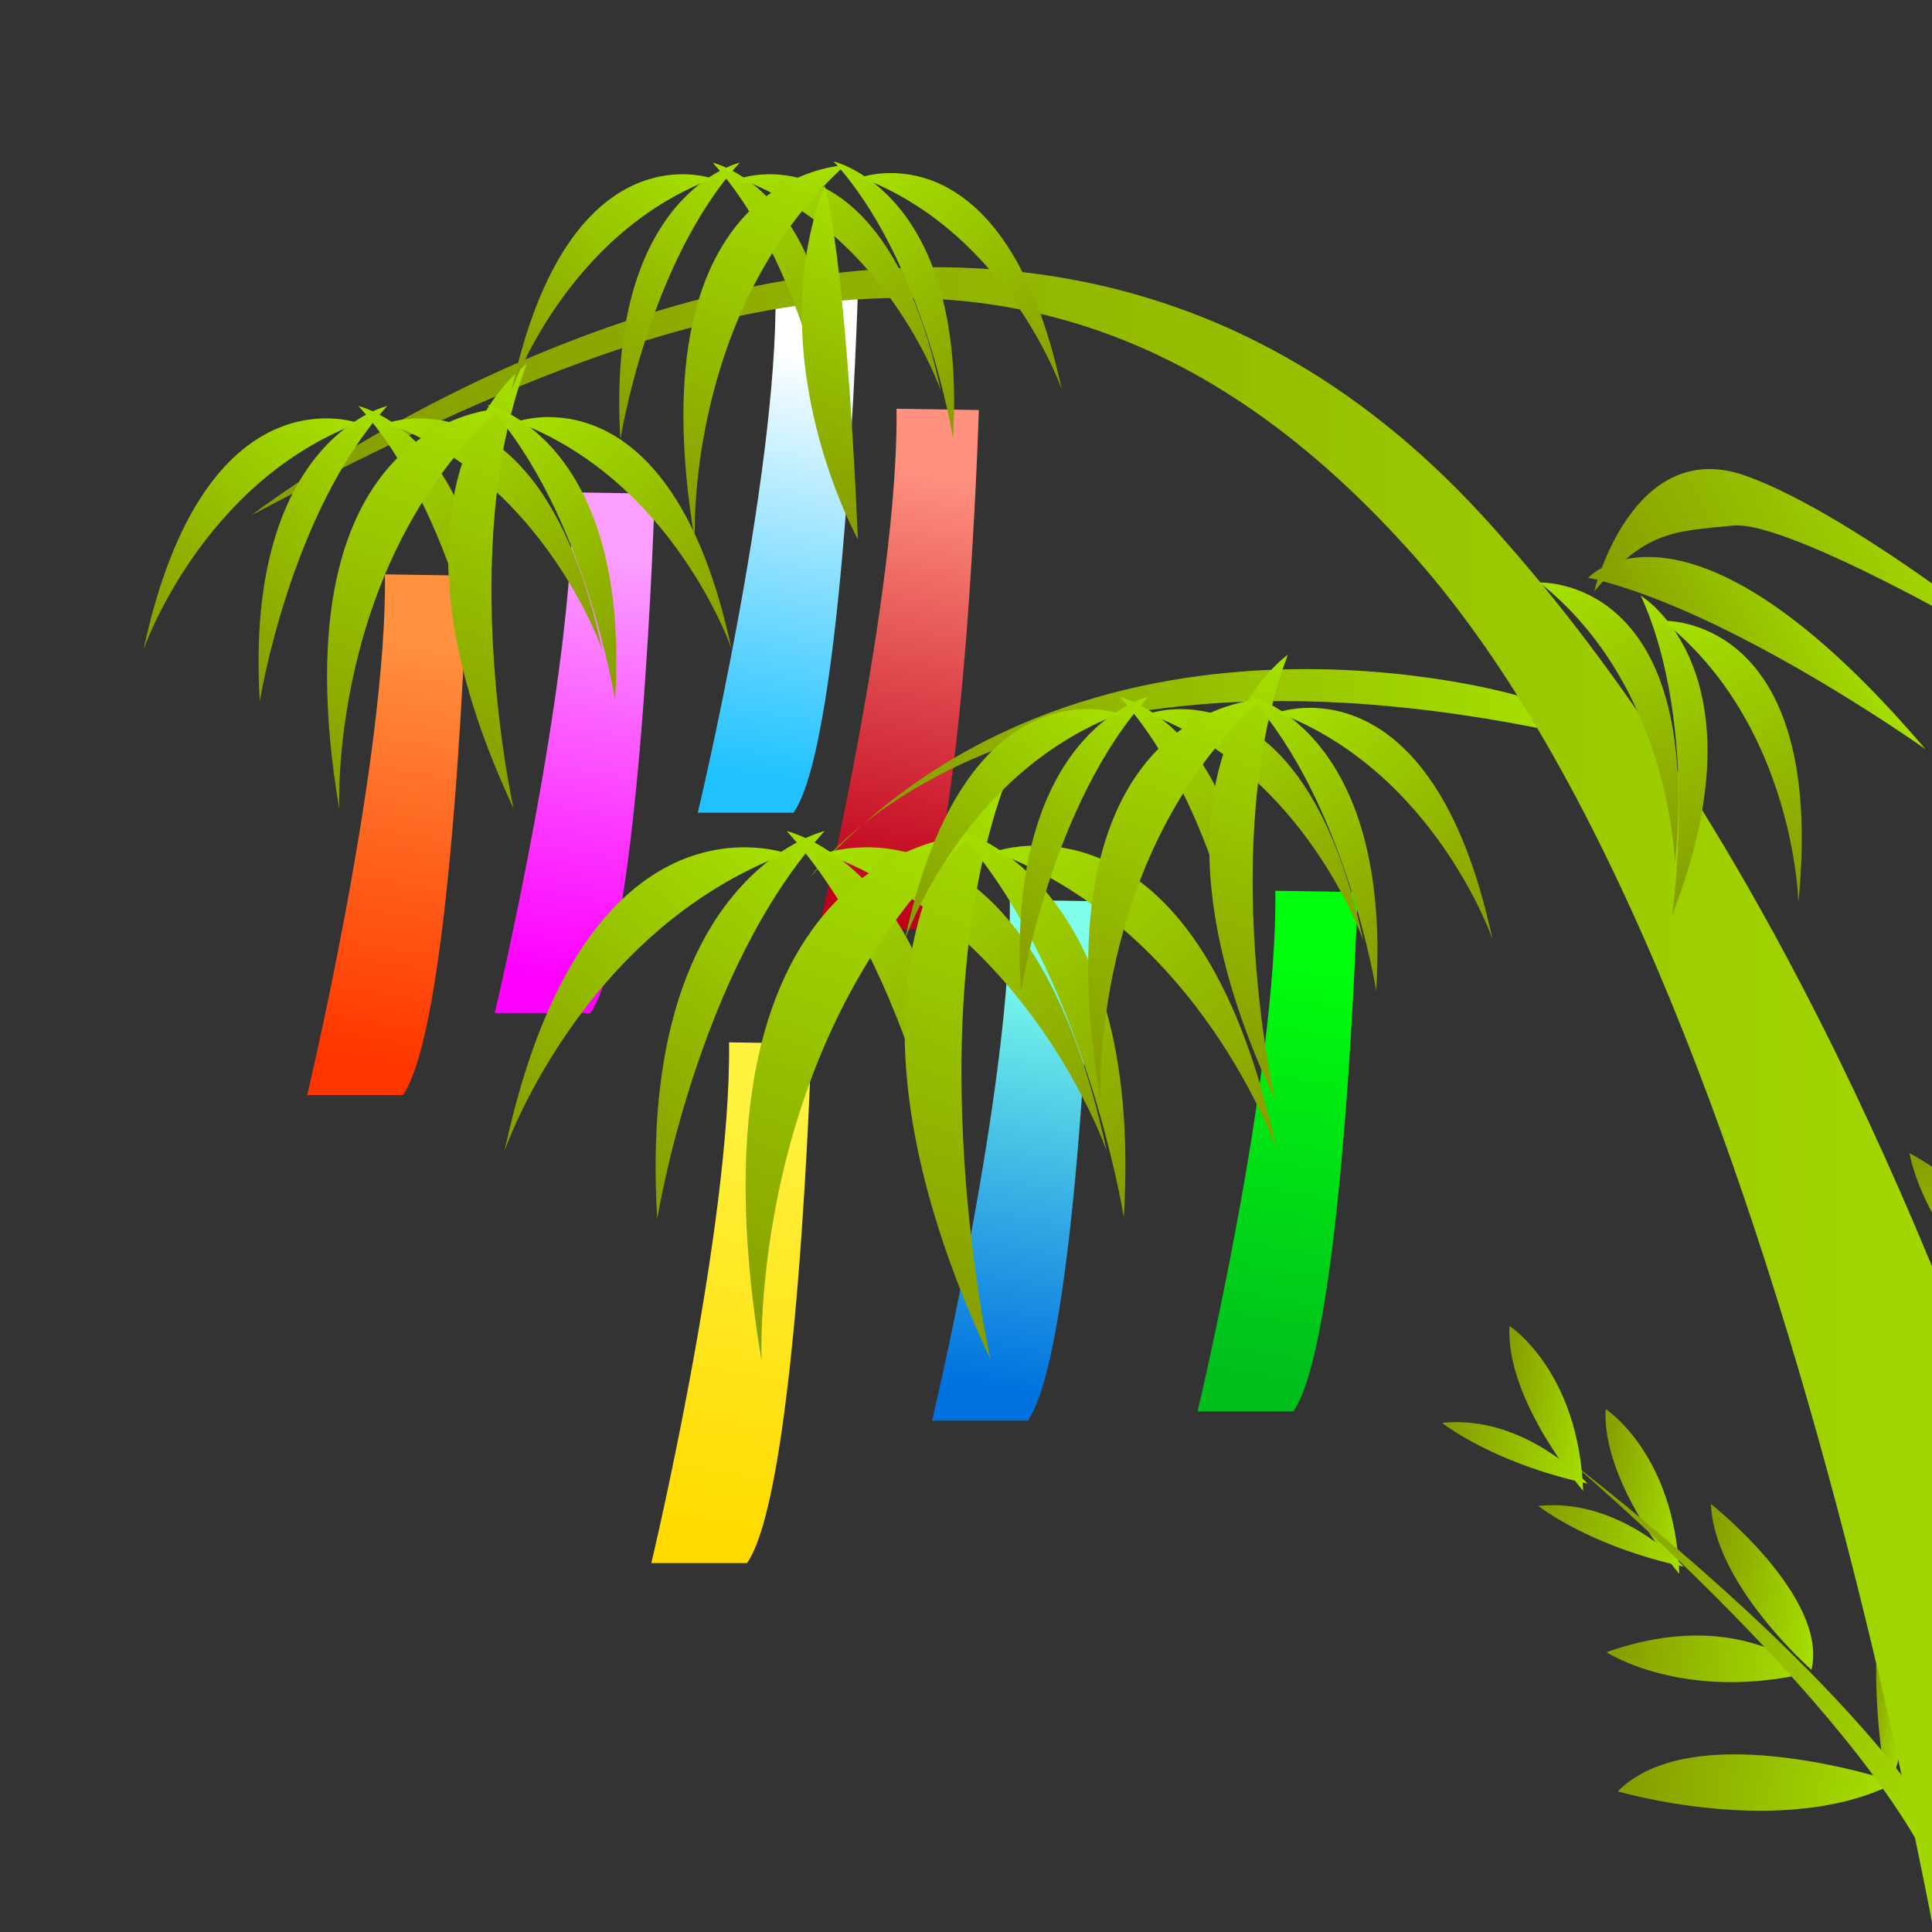 <?xml version="1.0" encoding="UTF-8" standalone="no"?>
<!-- Generator: Adobe Illustrator 15.0.0, SVG Export Plug-In . SVG Version: 6.00 Build 0)  -->

<svg
   xmlns:dc="http://purl.org/dc/elements/1.1/"
   xmlns:cc="http://creativecommons.org/ns#"
   xmlns:rdf="http://www.w3.org/1999/02/22-rdf-syntax-ns#"
   xmlns:svg="http://www.w3.org/2000/svg"
   xmlns="http://www.w3.org/2000/svg"
   xmlns:sodipodi="http://sodipodi.sourceforge.net/DTD/sodipodi-0.dtd"
   xmlns:inkscape="http://www.inkscape.org/namespaces/inkscape"
   version="1.1"
   id="レイヤー_1"
   x="0px"
   y="0px"
   width="64px"
   height="64px"
   viewBox="0 0 64 64"
   style="enable-background:new 0 0 64 64;"
   xml:space="preserve"
   inkscape:version="0.48.4 r9939"
   sodipodi:docname="tanabata_tree.svg"><rect x="0" y="0" width="64" height="64" fill="#333333" stroke="none"/><defs
     id="defs589" /><sodipodi:namedview
     pagecolor="#ffffff"
     bordercolor="#666666"
     borderopacity="1"
     objecttolerance="10"
     gridtolerance="10"
     guidetolerance="10"
     inkscape:pageopacity="0"
     inkscape:pageshadow="2"
     inkscape:window-width="640"
     inkscape:window-height="480"
     id="namedview587" /><g
     id="g3"><g
       id="g5"><linearGradient
         id="SVGID_1_"
         gradientUnits="userSpaceOnUse"
         x1="46.097"
         y1="42.114"
         x2="47.334"
         y2="41.501"
         gradientTransform="matrix(0.116 0.993 -0.993 0.116 105.581 -5.73)"><stop
           offset="0"
           style="stop-color:#879F00"
           id="stop8" /><stop
           offset="0.036"
           style="stop-color:#88A100"
           id="stop10" /><stop
           offset="1"
           style="stop-color:#A5DF00"
           id="stop12" /></linearGradient><path
         style="fill:url(#SVGID_1_);"
         d="M65.951,48.289c0,0,3.791-5.091,7.15-5.35    C73.102,42.939,71.011,46.105,65.951,48.289z"
         id="path14" /><linearGradient
         id="SVGID_2_"
         gradientUnits="userSpaceOnUse"
         x1="38.89"
         y1="46.708"
         x2="44.548"
         y2="43.901"
         gradientTransform="matrix(0.116 0.993 -0.993 0.116 105.581 -5.73)"><stop
           offset="0"
           style="stop-color:#879F00"
           id="stop17" /><stop
           offset="0.036"
           style="stop-color:#88A100"
           id="stop19" /><stop
           offset="1"
           style="stop-color:#A5DF00"
           id="stop21" /></linearGradient><path
         style="fill:url(#SVGID_2_);"
         d="M67.24,43.682c0,0,0.085-3.262-3.983-5.482    C63.257,38.199,63.701,41.213,67.24,43.682z"
         id="path23" /><linearGradient
         id="SVGID_3_"
         gradientUnits="userSpaceOnUse"
         x1="40.021"
         y1="43.235"
         x2="43.47"
         y2="41.524"
         gradientTransform="matrix(0.116 0.993 -0.993 0.116 105.581 -5.73)"><stop
           offset="0"
           style="stop-color:#879F00"
           id="stop26" /><stop
           offset="0.036"
           style="stop-color:#88A100"
           id="stop28" /><stop
           offset="1"
           style="stop-color:#A5DF00"
           id="stop30" /></linearGradient><path
         style="fill:url(#SVGID_3_);"
         d="M67.339,43.657c0,0-0.037-4.306,1.887-6.139    C69.226,37.519,69.523,42.473,67.339,43.657z"
         id="path32" /><linearGradient
         id="SVGID_4_"
         gradientUnits="userSpaceOnUse"
         x1="34.565"
         y1="44.845"
         x2="38.799"
         y2="42.744"
         gradientTransform="matrix(0.116 0.993 -0.993 0.116 105.581 -5.73)"><stop
           offset="0"
           style="stop-color:#879F00"
           id="stop35" /><stop
           offset="0.036"
           style="stop-color:#88A100"
           id="stop37" /><stop
           offset="1"
           style="stop-color:#A5DF00"
           id="stop39" /></linearGradient><path
         style="fill:url(#SVGID_4_);"
         d="M67.073,38.222c0,0,0.343-3.067-1.702-4.933    C65.371,33.289,65.476,35.385,67.073,38.222z"
         id="path41" /><linearGradient
         id="SVGID_5_"
         gradientUnits="userSpaceOnUse"
         x1="35.342"
         y1="42.728"
         x2="38.046"
         y2="41.386"
         gradientTransform="matrix(0.116 0.993 -0.993 0.116 105.581 -5.73)"><stop
           offset="0"
           style="stop-color:#879F00"
           id="stop44" /><stop
           offset="0.036"
           style="stop-color:#88A100"
           id="stop46" /><stop
           offset="1"
           style="stop-color:#A5DF00"
           id="stop48" /></linearGradient><path
         style="fill:url(#SVGID_5_);"
         d="M66.799,38.272c0,0,0.523-3.933,2.455-5.453    C69.254,32.819,69.669,35.521,66.799,38.272z"
         id="path50" /><linearGradient
         id="SVGID_6_"
         gradientUnits="userSpaceOnUse"
         x1="41.668"
         y1="49.669"
         x2="49.258"
         y2="45.904"
         gradientTransform="matrix(0.116 0.993 -0.993 0.116 105.581 -5.73)"><stop
           offset="0"
           style="stop-color:#879F00"
           id="stop53" /><stop
           offset="0.036"
           style="stop-color:#88A100"
           id="stop55" /><stop
           offset="1"
           style="stop-color:#A5DF00"
           id="stop57" /></linearGradient><path
         style="fill:url(#SVGID_6_);"
         d="M66.425,48.235c0,0-2.752-6.502-6.36-6.691    C60.064,41.544,62.531,46.763,66.425,48.235z"
         id="path59" /><linearGradient
         id="SVGID_7_"
         gradientUnits="userSpaceOnUse"
         x1="34.872"
         y1="45.004"
         x2="52.278"
         y2="45.004"
         gradientTransform="matrix(0.116 0.993 -0.993 0.116 105.581 -5.73)"><stop
           offset="0"
           style="stop-color:#879F00"
           id="stop62" /><stop
           offset="0.036"
           style="stop-color:#88A100"
           id="stop64" /><stop
           offset="1"
           style="stop-color:#A5DF00"
           id="stop66" /></linearGradient><path
         style="fill:url(#SVGID_7_);"
         d="M67.172,32.963c0,0,0.363,13.548-2.563,19.072l1.252-0.659    C65.86,51.376,68.071,46.972,67.172,32.963z"
         id="path68" /><linearGradient
         id="SVGID_8_"
         gradientUnits="userSpaceOnUse"
         x1="30.379"
         y1="44.423"
         x2="34.612"
         y2="42.323"
         gradientTransform="matrix(0.116 0.993 -0.993 0.116 105.581 -5.73)"><stop
           offset="0"
           style="stop-color:#879F00"
           id="stop71" /><stop
           offset="0.036"
           style="stop-color:#88A100"
           id="stop73" /><stop
           offset="1"
           style="stop-color:#A5DF00"
           id="stop75" /></linearGradient><path
         style="fill:url(#SVGID_8_);"
         d="M67.006,34.015c0,0,0.347-3.068-1.699-4.934    C65.307,29.081,65.41,31.177,67.006,34.015z"
         id="path77" /><linearGradient
         id="SVGID_9_"
         gradientUnits="userSpaceOnUse"
         x1="31.155"
         y1="42.305"
         x2="33.86"
         y2="40.963"
         gradientTransform="matrix(0.116 0.993 -0.993 0.116 105.581 -5.73)"><stop
           offset="0"
           style="stop-color:#879F00"
           id="stop80" /><stop
           offset="0.036"
           style="stop-color:#88A100"
           id="stop82" /><stop
           offset="1"
           style="stop-color:#A5DF00"
           id="stop84" /></linearGradient><path
         style="fill:url(#SVGID_9_);"
         d="M66.733,34.067c0,0,0.523-3.936,2.457-5.456    C69.19,28.611,69.604,31.314,66.733,34.067z"
         id="path86" /></g><g
       id="g88"><linearGradient
         id="SVGID_10_"
         gradientUnits="userSpaceOnUse"
         x1="61.969"
         y1="44.566"
         x2="63.206"
         y2="43.952"
         gradientTransform="matrix(0.819 0.575 -0.575 0.819 37.001 -17.217)"><stop
           offset="0"
           style="stop-color:#879F00"
           id="stop91" /><stop
           offset="0.036"
           style="stop-color:#88A100"
           id="stop93" /><stop
           offset="1"
           style="stop-color:#A5DF00"
           id="stop95" /></linearGradient><path
         style="fill:url(#SVGID_10_);"
         d="M62.544,59.433c0,0-1.279-6.219,0.762-8.896    C63.306,50.536,64.279,54.202,62.544,59.433z"
         id="path97" /><linearGradient
         id="SVGID_11_"
         gradientUnits="userSpaceOnUse"
         x1="54.762"
         y1="49.16"
         x2="60.421"
         y2="46.352"
         gradientTransform="matrix(0.819 0.575 -0.575 0.819 37.001 -17.217)"><stop
           offset="0"
           style="stop-color:#879F00"
           id="stop100" /><stop
           offset="0.036"
           style="stop-color:#88A100"
           id="stop102" /><stop
           offset="1"
           style="stop-color:#A5DF00"
           id="stop104" /></linearGradient><path
         style="fill:url(#SVGID_11_);"
         d="M59.962,55.404c0,0-2.379-2.232-6.744-0.672    C53.218,54.732,55.763,56.405,59.962,55.404z"
         id="path106" /><linearGradient
         id="SVGID_12_"
         gradientUnits="userSpaceOnUse"
         x1="55.892"
         y1="45.688"
         x2="59.342"
         y2="43.977"
         gradientTransform="matrix(0.819 0.575 -0.575 0.819 37.001 -17.217)"><stop
           offset="0"
           style="stop-color:#879F00"
           id="stop109" /><stop
           offset="0.036"
           style="stop-color:#88A100"
           id="stop111" /><stop
           offset="1"
           style="stop-color:#A5DF00"
           id="stop113" /></linearGradient><path
         style="fill:url(#SVGID_12_);"
         d="M60.008,55.315c0,0-3.239-2.837-3.329-5.492    C56.679,49.823,60.576,52.896,60.008,55.315z"
         id="path115" /><linearGradient
         id="SVGID_13_"
         gradientUnits="userSpaceOnUse"
         x1="50.438"
         y1="47.297"
         x2="54.672"
         y2="45.197"
         gradientTransform="matrix(0.819 0.575 -0.575 0.819 37.001 -17.217)"><stop
           offset="0"
           style="stop-color:#879F00"
           id="stop118" /><stop
           offset="0.036"
           style="stop-color:#88A100"
           id="stop120" /><stop
           offset="1"
           style="stop-color:#A5DF00"
           id="stop122" /></linearGradient><path
         style="fill:url(#SVGID_13_);"
         d="M55.773,51.898c0,0-2.062-2.299-4.814-2.013    C50.959,49.886,52.593,51.202,55.773,51.898z"
         id="path124" /><linearGradient
         id="SVGID_14_"
         gradientUnits="userSpaceOnUse"
         x1="51.214"
         y1="45.18"
         x2="53.918"
         y2="43.838"
         gradientTransform="matrix(0.819 0.575 -0.575 0.819 37.001 -17.217)"><stop
           offset="0"
           style="stop-color:#879F00"
           id="stop127" /><stop
           offset="0.036"
           style="stop-color:#88A100"
           id="stop129" /><stop
           offset="1"
           style="stop-color:#A5DF00"
           id="stop131" /></linearGradient><path
         style="fill:url(#SVGID_14_);"
         d="M55.629,52.137c0,0-2.589-3.009-2.438-5.462    C53.191,46.675,55.483,48.163,55.629,52.137z"
         id="path133" /><linearGradient
         id="SVGID_15_"
         gradientUnits="userSpaceOnUse"
         x1="57.541"
         y1="52.12"
         x2="65.13"
         y2="48.355"
         gradientTransform="matrix(0.819 0.575 -0.575 0.819 37.001 -17.217)"><stop
           offset="0"
           style="stop-color:#879F00"
           id="stop136" /><stop
           offset="0.036"
           style="stop-color:#88A100"
           id="stop138" /><stop
           offset="1"
           style="stop-color:#A5DF00"
           id="stop140" /></linearGradient><path
         style="fill:url(#SVGID_15_);"
         d="M62.818,59.042c0,0-6.686-2.271-9.227,0.299    C53.592,59.341,59.126,60.97,62.818,59.042z"
         id="path142" /><linearGradient
         id="SVGID_16_"
         gradientUnits="userSpaceOnUse"
         x1="50.744"
         y1="47.455"
         x2="68.148"
         y2="47.455"
         gradientTransform="matrix(0.819 0.575 -0.575 0.819 37.001 -17.217)"><stop
           offset="0"
           style="stop-color:#879F00"
           id="stop145" /><stop
           offset="0.036"
           style="stop-color:#88A100"
           id="stop147" /><stop
           offset="1"
           style="stop-color:#A5DF00"
           id="stop149" /></linearGradient><path
         style="fill:url(#SVGID_16_);"
         d="M51.913,48.326c0,0,10.357,8.742,12.532,14.601    l0.342-1.373C64.787,61.554,62.971,56.975,51.913,48.326z"
         id="path151" /><linearGradient
         id="SVGID_17_"
         gradientUnits="userSpaceOnUse"
         x1="46.251"
         y1="46.876"
         x2="50.486"
         y2="44.775"
         gradientTransform="matrix(0.819 0.575 -0.575 0.819 37.001 -17.217)"><stop
           offset="0"
           style="stop-color:#879F00"
           id="stop154" /><stop
           offset="0.036"
           style="stop-color:#88A100"
           id="stop156" /><stop
           offset="1"
           style="stop-color:#A5DF00"
           id="stop158" /></linearGradient><path
         style="fill:url(#SVGID_17_);"
         d="M52.59,49.148c0,0-2.062-2.299-4.816-2.014    C47.773,47.135,49.409,48.452,52.59,49.148z"
         id="path160" /><linearGradient
         id="SVGID_18_"
         gradientUnits="userSpaceOnUse"
         x1="47.026"
         y1="44.759"
         x2="49.731"
         y2="43.417"
         gradientTransform="matrix(0.819 0.575 -0.575 0.819 37.001 -17.217)"><stop
           offset="0"
           style="stop-color:#879F00"
           id="stop163" /><stop
           offset="0.036"
           style="stop-color:#88A100"
           id="stop165" /><stop
           offset="1"
           style="stop-color:#A5DF00"
           id="stop167" /></linearGradient><path
         style="fill:url(#SVGID_18_);"
         d="M52.444,49.386c0,0-2.588-3.008-2.438-5.462    C50.006,43.924,52.299,45.413,52.444,49.386z"
         id="path169" /></g><linearGradient
       id="SVGID_19_"
       gradientUnits="userSpaceOnUse"
       x1="14.337"
       y1="21.183"
       x2="12.027"
       y2="35.134"><stop
         offset="0"
         style="stop-color:#FF923F"
         id="stop172" /><stop
         offset="0.319"
         style="stop-color:#FF742A"
         id="stop174" /><stop
         offset="1"
         style="stop-color:#FF3600"
         id="stop176" /></linearGradient><path
       style="fill:url(#SVGID_19_);"
       d="M12.752,19.026l2.726,0.043c0,0-0.441,14.802-2.131,17.205   h-3.17C10.177,36.273,12.831,25.154,12.752,19.026z"
       id="path178" /><linearGradient
       id="SVGID_20_"
       gradientUnits="userSpaceOnUse"
       x1="20.548"
       y1="18.466"
       x2="18.238"
       y2="32.417"><stop
         offset="0"
         style="stop-color:#FA9FFF"
         id="stop181" /><stop
         offset="0.593"
         style="stop-color:#FC3EFF"
         id="stop183" /><stop
         offset="1"
         style="stop-color:#FD00FF"
         id="stop185" /></linearGradient><path
       style="fill:url(#SVGID_20_);"
       d="M18.963,16.31l2.726,0.043c0,0-0.441,14.803-2.13,17.204   h-3.171C16.388,33.557,19.042,22.438,18.963,16.31z"
       id="path187" /><linearGradient
       id="SVGID_21_"
       gradientUnits="userSpaceOnUse"
       x1="27.276"
       y1="11.832"
       x2="24.966"
       y2="25.783"><stop
         offset="0"
         style="stop-color:#FFFFFF"
         id="stop190" /><stop
         offset="0.03"
         style="stop-color:#F8FDFF"
         id="stop192" /><stop
         offset="0.706"
         style="stop-color:#5DD3FF"
         id="stop194" /><stop
         offset="1"
         style="stop-color:#1FC2FF"
         id="stop196" /></linearGradient><path
       style="fill:url(#SVGID_21_);"
       d="M25.69,9.675l2.727,0.042c0,0-0.441,14.803-2.131,17.205   h-3.171C23.115,26.923,25.771,15.802,25.69,9.675z"
       id="path198" /><linearGradient
       id="SVGID_22_"
       gradientUnits="userSpaceOnUse"
       x1="35.036"
       y1="31.967"
       x2="32.726"
       y2="45.919"><stop
         offset="0"
         style="stop-color:#7FFFEA"
         id="stop201" /><stop
         offset="0.544"
         style="stop-color:#38B0E4"
         id="stop203" /><stop
         offset="1"
         style="stop-color:#0072DF"
         id="stop205" /></linearGradient><path
       style="fill:url(#SVGID_22_);"
       d="M33.451,29.811l2.727,0.042c0,0-0.442,14.804-2.131,17.206   h-3.171C30.876,47.059,33.53,35.938,33.451,29.811z"
       id="path207" /><linearGradient
       id="SVGID_23_"
       gradientUnits="userSpaceOnUse"
       x1="25.736"
       y1="36.687"
       x2="23.426"
       y2="50.639"><stop
         offset="0"
         style="stop-color:#FFF23F"
         id="stop210" /><stop
         offset="0.021"
         style="stop-color:#FFF13E"
         id="stop212" /><stop
         offset="1"
         style="stop-color:#FFDB00"
         id="stop214" /></linearGradient><path
       style="fill:url(#SVGID_23_);"
       d="M24.151,34.529l2.728,0.043c0,0-0.442,14.805-2.133,17.206   h-3.17C21.576,51.778,24.231,40.658,24.151,34.529z"
       id="path216" /><linearGradient
       id="SVGID_24_"
       gradientUnits="userSpaceOnUse"
       x1="43.832"
       y1="31.665"
       x2="41.522"
       y2="45.616"><stop
         offset="0"
         style="stop-color:#00FF0C"
         id="stop219" /><stop
         offset="0.036"
         style="stop-color:#00FD0D"
         id="stop221" /><stop
         offset="1"
         style="stop-color:#00BF1D"
         id="stop223" /></linearGradient><path
       style="fill:url(#SVGID_24_);"
       d="M42.247,29.508l2.728,0.043c0,0-0.441,14.803-2.133,17.205   h-3.171C39.671,46.756,42.326,35.637,42.247,29.508z"
       id="path225" /><linearGradient
       id="SVGID_25_"
       gradientUnits="userSpaceOnUse"
       x1="31.283"
       y1="15.697"
       x2="28.973"
       y2="29.649"><stop
         offset="0"
         style="stop-color:#FF917F"
         id="stop228" /><stop
         offset="0.556"
         style="stop-color:#DA3E46"
         id="stop230" /><stop
         offset="1"
         style="stop-color:#BF001B"
         id="stop232" /></linearGradient><path
       style="fill:url(#SVGID_25_);"
       d="M29.699,13.54l2.726,0.043c0,0-0.441,14.803-2.132,17.205   h-3.171C27.122,30.789,29.777,19.668,29.699,13.54z"
       id="path234" /><linearGradient
       id="SVGID_26_"
       gradientUnits="userSpaceOnUse"
       x1="28.027"
       y1="25.606"
       x2="51.287"
       y2="25.606"><stop
         offset="0"
         style="stop-color:#879F00"
         id="stop237" /><stop
         offset="0.036"
         style="stop-color:#88A100"
         id="stop239" /><stop
         offset="1"
         style="stop-color:#A5DF00"
         id="stop241" /></linearGradient><path
       style="fill:url(#SVGID_26_);"
       d="M26.847,29.049c0,0,5.979-8.812,24.919-4.762l-1.506-1.249   C50.26,23.038,35.91,18.786,26.847,29.049z"
       id="path243" /><linearGradient
       id="SVGID_27_"
       gradientUnits="userSpaceOnUse"
       x1="22.131"
       y1="9.662"
       x2="34.608"
       y2="9.662"
       gradientTransform="matrix(-0.65 -0.76 -0.76 0.65 54.843 48.788)"><stop
         offset="0"
         style="stop-color:#879F00"
         id="stop246" /><stop
         offset="0.036"
         style="stop-color:#88A100"
         id="stop248" /><stop
         offset="1"
         style="stop-color:#A5DF00"
         id="stop250" /></linearGradient><path
       style="fill:url(#SVGID_27_);"
       d="M26.061,27.53c0,0,6.241,1.432,5.543,12.849   C31.604,40.379,30.298,32.172,26.061,27.53z"
       id="path252" /><linearGradient
       id="SVGID_28_"
       gradientUnits="userSpaceOnUse"
       x1="20.56"
       y1="5.979"
       x2="33.225"
       y2="5.979"
       gradientTransform="matrix(-0.65 -0.76 -0.76 0.65 54.843 48.788)"><stop
         offset="0"
         style="stop-color:#879F00"
         id="stop255" /><stop
         offset="0.036"
         style="stop-color:#88A100"
         id="stop257" /><stop
         offset="1"
         style="stop-color:#A5DF00"
         id="stop259" /></linearGradient><path
       style="fill:url(#SVGID_28_);"
       d="M27.315,28.272c0,0,6.705-2.482,9.347,9.86   C36.662,38.132,34.161,30.858,27.315,28.272z"
       id="path261" /><linearGradient
       id="SVGID_29_"
       gradientUnits="userSpaceOnUse"
       x1="11.406"
       y1="40.536"
       x2="71.774"
       y2="40.536"><stop
         offset="0"
         style="stop-color:#879F00"
         id="stop264" /><stop
         offset="0.036"
         style="stop-color:#88A100"
         id="stop266" /><stop
         offset="1"
         style="stop-color:#A5DF00"
         id="stop268" /></linearGradient><path
       style="fill:url(#SVGID_29_);"
       d="M8.341,17.061c0,0,23.785-18.47,40.746,0   C66.733,36.279,73.016,72.22,73.016,72.22h-7.53c0,0-5.463-38.917-18.616-53.773   C34.918,4.949,22.293,9.669,8.341,17.061z"
       id="path270" /><linearGradient
       id="SVGID_30_"
       gradientUnits="userSpaceOnUse"
       x1="29.967"
       y1="30.615"
       x2="47.215"
       y2="30.615"
       gradientTransform="matrix(0.324 -0.946 0.946 0.324 -8.885 61.503)"><stop
         offset="0"
         style="stop-color:#879F00"
         id="stop273" /><stop
         offset="0.036"
         style="stop-color:#88A100"
         id="stop275" /><stop
         offset="1"
         style="stop-color:#A5DF00"
         id="stop277" /></linearGradient><path
       style="fill:url(#SVGID_30_);"
       d="M33.382,25.7c0,0-7.288,5.022-0.57,19.337   C32.812,45.037,30.305,33.826,33.382,25.7z"
       id="path279" /><linearGradient
       id="SVGID_31_"
       gradientUnits="userSpaceOnUse"
       x1="27.478"
       y1="25.698"
       x2="44.986"
       y2="25.698"
       gradientTransform="matrix(0.324 -0.946 0.946 0.324 -8.885 61.503)"><stop
         offset="0"
         style="stop-color:#879F00"
         id="stop282" /><stop
         offset="0.036"
         style="stop-color:#88A100"
         id="stop284" /><stop
         offset="1"
         style="stop-color:#A5DF00"
         id="stop286" /></linearGradient><path
       style="fill:url(#SVGID_31_);"
       d="M32.214,27.65c0,0-9.88,0.229-6.985,17.435   C25.229,45.085,24.735,34.465,32.214,27.65z"
       id="path288" /><linearGradient
       id="SVGID_32_"
       gradientUnits="userSpaceOnUse"
       x1="58.096"
       y1="26.693"
       x2="69.568"
       y2="26.693"
       gradientTransform="matrix(0.896 -0.444 0.444 0.896 -9.054 24.294)"><stop
         offset="0"
         style="stop-color:#879F00"
         id="stop291" /><stop
         offset="0.036"
         style="stop-color:#88A100"
         id="stop293" /><stop
         offset="1"
         style="stop-color:#A5DF00"
         id="stop295" /></linearGradient><path
       style="fill:url(#SVGID_32_);"
       d="M52.811,19.587c0,0,1.257-5.163,5.013-3.828   s10.021,6.477,10.021,6.477s-8.373-5.025-10.441-4.826   C55.338,17.611,54.512,17.609,52.811,19.587z"
       id="path297" /><linearGradient
       id="SVGID_33_"
       gradientUnits="userSpaceOnUse"
       x1="57.891"
       y1="27.768"
       x2="64.877"
       y2="27.768"
       gradientTransform="matrix(0.896 -0.444 0.444 0.896 -9.054 24.294)"><stop
         offset="0"
         style="stop-color:#879F00"
         id="stop300" /><stop
         offset="0.036"
         style="stop-color:#88A100"
         id="stop302" /><stop
         offset="1"
         style="stop-color:#A5DF00"
         id="stop304" /></linearGradient><path
       style="fill:url(#SVGID_33_);"
       d="M52.612,19.138c0,0,3.27-3.6,11.174,5.682   C63.786,24.819,57.252,20.169,52.612,19.138z"
       id="path306" /><linearGradient
       id="SVGID_34_"
       gradientUnits="userSpaceOnUse"
       x1="32.781"
       y1="22.106"
       x2="45.257"
       y2="22.106"
       gradientTransform="matrix(0.65 -0.76 0.76 0.65 -17.848 48.788)"><stop
         offset="0"
         style="stop-color:#879F00"
         id="stop309" /><stop
         offset="0.036"
         style="stop-color:#88A100"
         id="stop311" /><stop
         offset="1"
         style="stop-color:#A5DF00"
         id="stop313" /></linearGradient><path
       style="fill:url(#SVGID_34_);"
       d="M27.315,27.53c0,0-6.241,1.432-5.543,12.849   C21.771,40.379,23.078,32.172,27.315,27.53z"
       id="path315" /><linearGradient
       id="SVGID_35_"
       gradientUnits="userSpaceOnUse"
       x1="31.208"
       y1="18.423"
       x2="43.874"
       y2="18.423"
       gradientTransform="matrix(0.65 -0.76 0.76 0.65 -17.848 48.788)"><stop
         offset="0"
         style="stop-color:#879F00"
         id="stop318" /><stop
         offset="0.036"
         style="stop-color:#88A100"
         id="stop320" /><stop
         offset="1"
         style="stop-color:#A5DF00"
         id="stop322" /></linearGradient><path
       style="fill:url(#SVGID_35_);"
       d="M26.061,28.272c0,0-6.705-2.482-9.349,9.86   C16.712,38.132,19.214,30.858,26.061,28.272z"
       id="path324" /><linearGradient
       id="SVGID_36_"
       gradientUnits="userSpaceOnUse"
       x1="18.519"
       y1="5.354"
       x2="30.996"
       y2="5.354"
       gradientTransform="matrix(-0.65 -0.76 -0.76 0.65 54.843 48.788)"><stop
         offset="0"
         style="stop-color:#879F00"
         id="stop327" /><stop
         offset="0.036"
         style="stop-color:#88A100"
         id="stop329" /><stop
         offset="1"
         style="stop-color:#A5DF00"
         id="stop331" /></linearGradient><path
       style="fill:url(#SVGID_36_);"
       d="M31.682,27.474c0,0,6.242,1.433,5.545,12.849   C37.227,40.322,35.92,32.116,31.682,27.474z"
       id="path333" /><linearGradient
       id="SVGID_37_"
       gradientUnits="userSpaceOnUse"
       x1="16.948"
       y1="1.67"
       x2="29.613"
       y2="1.67"
       gradientTransform="matrix(-0.65 -0.76 -0.76 0.65 54.843 48.788)"><stop
         offset="0"
         style="stop-color:#879F00"
         id="stop336" /><stop
         offset="0.036"
         style="stop-color:#88A100"
         id="stop338" /><stop
         offset="1"
         style="stop-color:#A5DF00"
         id="stop340" /></linearGradient><path
       style="fill:url(#SVGID_37_);"
       d="M32.937,28.216c0,0,6.705-2.483,9.348,9.859   C42.284,38.075,39.784,30.802,32.937,28.216z"
       id="path342" /><linearGradient
       id="SVGID_38_"
       gradientUnits="userSpaceOnUse"
       x1="45.09"
       y1="10.901"
       x2="54.591"
       y2="10.901"
       gradientTransform="matrix(-0.65 -0.76 -0.76 0.65 54.843 48.788)"><stop
         offset="0"
         style="stop-color:#879F00"
         id="stop345" /><stop
         offset="0.036"
         style="stop-color:#88A100"
         id="stop347" /><stop
         offset="1"
         style="stop-color:#A5DF00"
         id="stop349" /></linearGradient><path
       style="fill:url(#SVGID_38_);"
       d="M11.873,13.449c0,0,4.753,1.091,4.222,9.785   C16.095,23.234,15.1,16.984,11.873,13.449z"
       id="path351" /><linearGradient
       id="SVGID_39_"
       gradientUnits="userSpaceOnUse"
       x1="43.893"
       y1="8.096"
       x2="53.538"
       y2="8.096"
       gradientTransform="matrix(-0.65 -0.76 -0.76 0.65 54.843 48.788)"><stop
         offset="0"
         style="stop-color:#879F00"
         id="stop354" /><stop
         offset="0.036"
         style="stop-color:#88A100"
         id="stop356" /><stop
         offset="1"
         style="stop-color:#A5DF00"
         id="stop358" /></linearGradient><path
       style="fill:url(#SVGID_39_);"
       d="M12.828,14.015c0,0,5.105-1.891,7.119,7.507   C19.947,21.522,18.042,15.985,12.828,14.015z"
       id="path360" /><linearGradient
       id="SVGID_40_"
       gradientUnits="userSpaceOnUse"
       x1="41.909"
       y1="10.586"
       x2="55.044"
       y2="10.586"
       gradientTransform="matrix(0.324 -0.946 0.946 0.324 -8.885 61.503)"><stop
         offset="0"
         style="stop-color:#879F00"
         id="stop363" /><stop
         offset="0.036"
         style="stop-color:#88A100"
         id="stop365" /><stop
         offset="1"
         style="stop-color:#A5DF00"
         id="stop367" /></linearGradient><path
       style="fill:url(#SVGID_40_);"
       d="M17.449,12.056c0,0-5.55,3.825-0.436,14.725   C17.013,26.781,15.104,18.244,17.449,12.056z"
       id="path369" /><linearGradient
       id="SVGID_41_"
       gradientUnits="userSpaceOnUse"
       x1="40.014"
       y1="6.841"
       x2="53.346"
       y2="6.841"
       gradientTransform="matrix(0.324 -0.946 0.946 0.324 -8.885 61.503)"><stop
         offset="0"
         style="stop-color:#879F00"
         id="stop372" /><stop
         offset="0.036"
         style="stop-color:#88A100"
         id="stop374" /><stop
         offset="1"
         style="stop-color:#A5DF00"
         id="stop376" /></linearGradient><path
       style="fill:url(#SVGID_41_);"
       d="M16.558,13.541c0,0-7.524,0.173-5.319,13.276   C11.239,26.817,10.863,18.73,16.558,13.541z"
       id="path378" /><linearGradient
       id="SVGID_42_"
       gradientUnits="userSpaceOnUse"
       x1="37.097"
       y1="1.56"
       x2="46.598"
       y2="1.56"
       gradientTransform="matrix(0.65 -0.76 0.76 0.65 -17.848 48.788)"><stop
         offset="0"
         style="stop-color:#879F00"
         id="stop381" /><stop
         offset="0.036"
         style="stop-color:#88A100"
         id="stop383" /><stop
         offset="1"
         style="stop-color:#A5DF00"
         id="stop385" /></linearGradient><path
       style="fill:url(#SVGID_42_);"
       d="M12.828,13.449c0,0-4.753,1.091-4.222,9.785   C8.606,23.234,9.601,16.984,12.828,13.449z"
       id="path387" /><linearGradient
       id="SVGID_43_"
       gradientUnits="userSpaceOnUse"
       x1="35.899"
       y1="-1.245"
       x2="45.543"
       y2="-1.245"
       gradientTransform="matrix(0.65 -0.76 0.76 0.65 -17.848 48.788)"><stop
         offset="0"
         style="stop-color:#879F00"
         id="stop390" /><stop
         offset="0.036"
         style="stop-color:#88A100"
         id="stop392" /><stop
         offset="1"
         style="stop-color:#A5DF00"
         id="stop394" /></linearGradient><path
       style="fill:url(#SVGID_43_);"
       d="M11.873,14.015c0,0-5.105-1.891-7.119,7.507   C4.754,21.522,6.66,15.985,11.873,14.015z"
       id="path396" /><linearGradient
       id="SVGID_44_"
       gradientUnits="userSpaceOnUse"
       x1="42.339"
       y1="7.621"
       x2="51.84"
       y2="7.621"
       gradientTransform="matrix(-0.65 -0.76 -0.76 0.65 54.843 48.788)"><stop
         offset="0"
         style="stop-color:#879F00"
         id="stop399" /><stop
         offset="0.036"
         style="stop-color:#88A100"
         id="stop401" /><stop
         offset="1"
         style="stop-color:#A5DF00"
         id="stop403" /></linearGradient><path
       style="fill:url(#SVGID_44_);"
       d="M16.154,13.407c0,0,4.751,1.091,4.222,9.785   C20.376,23.191,19.381,16.941,16.154,13.407z"
       id="path405" /><linearGradient
       id="SVGID_45_"
       gradientUnits="userSpaceOnUse"
       x1="41.143"
       y1="4.816"
       x2="50.787"
       y2="4.816"
       gradientTransform="matrix(-0.65 -0.76 -0.76 0.65 54.843 48.788)"><stop
         offset="0"
         style="stop-color:#879F00"
         id="stop408" /><stop
         offset="0.036"
         style="stop-color:#88A100"
         id="stop410" /><stop
         offset="1"
         style="stop-color:#A5DF00"
         id="stop412" /></linearGradient><path
       style="fill:url(#SVGID_45_);"
       d="M17.109,13.972c0,0,5.104-1.891,7.119,7.507   C24.228,21.479,22.322,15.941,17.109,13.972z"
       id="path414" /><linearGradient
       id="SVGID_46_"
       gradientUnits="userSpaceOnUse"
       x1="21.38"
       y1="-1.993"
       x2="30.881"
       y2="-1.993"
       gradientTransform="matrix(-0.65 -0.76 -0.76 0.65 54.843 48.788)"><stop
         offset="0"
         style="stop-color:#879F00"
         id="stop417" /><stop
         offset="0.036"
         style="stop-color:#88A100"
         id="stop419" /><stop
         offset="1"
         style="stop-color:#A5DF00"
         id="stop421" /></linearGradient><path
       style="fill:url(#SVGID_46_);"
       d="M37.086,23.081c0,0,4.754,1.09,4.223,9.784   C41.309,32.865,40.312,26.615,37.086,23.081z"
       id="path423" /><linearGradient
       id="SVGID_47_"
       gradientUnits="userSpaceOnUse"
       x1="20.184"
       y1="-4.798"
       x2="29.828"
       y2="-4.798"
       gradientTransform="matrix(-0.65 -0.76 -0.76 0.65 54.843 48.788)"><stop
         offset="0"
         style="stop-color:#879F00"
         id="stop426" /><stop
         offset="0.036"
         style="stop-color:#88A100"
         id="stop428" /><stop
         offset="1"
         style="stop-color:#A5DF00"
         id="stop430" /></linearGradient><path
       style="fill:url(#SVGID_47_);"
       d="M38.042,23.646c0,0,5.104-1.891,7.118,7.508   C45.16,31.153,43.256,25.616,38.042,23.646z"
       id="path432" /><linearGradient
       id="SVGID_48_"
       gradientUnits="userSpaceOnUse"
       x1="40.97"
       y1="37.561"
       x2="54.105"
       y2="37.561"
       gradientTransform="matrix(0.324 -0.946 0.946 0.324 -8.885 61.503)"><stop
         offset="0"
         style="stop-color:#879F00"
         id="stop435" /><stop
         offset="0.036"
         style="stop-color:#88A100"
         id="stop437" /><stop
         offset="1"
         style="stop-color:#A5DF00"
         id="stop439" /></linearGradient><path
       style="fill:url(#SVGID_48_);"
       d="M42.663,21.688c0,0-5.551,3.825-0.437,14.725   C42.227,36.412,40.319,27.875,42.663,21.688z"
       id="path441" /><linearGradient
       id="SVGID_49_"
       gradientUnits="userSpaceOnUse"
       x1="39.074"
       y1="33.816"
       x2="52.407"
       y2="33.816"
       gradientTransform="matrix(0.324 -0.946 0.946 0.324 -8.885 61.503)"><stop
         offset="0"
         style="stop-color:#879F00"
         id="stop444" /><stop
         offset="0.036"
         style="stop-color:#88A100"
         id="stop446" /><stop
         offset="1"
         style="stop-color:#A5DF00"
         id="stop448" /></linearGradient><path
       style="fill:url(#SVGID_49_);"
       d="M41.771,23.172c0,0-7.523,0.174-5.318,13.276   C36.453,36.448,36.076,28.361,41.771,23.172z"
       id="path450" /><linearGradient
       id="SVGID_50_"
       gradientUnits="userSpaceOnUse"
       x1="46.173"
       y1="26.979"
       x2="55.674"
       y2="26.979"
       gradientTransform="matrix(0.65 -0.76 0.76 0.65 -17.848 48.788)"><stop
         offset="0"
         style="stop-color:#879F00"
         id="stop453" /><stop
         offset="0.036"
         style="stop-color:#88A100"
         id="stop455" /><stop
         offset="1"
         style="stop-color:#A5DF00"
         id="stop457" /></linearGradient><path
       style="fill:url(#SVGID_50_);"
       d="M38.042,23.081c0,0-4.753,1.09-4.222,9.784   C33.82,32.865,34.814,26.615,38.042,23.081z"
       id="path459" /><linearGradient
       id="SVGID_51_"
       gradientUnits="userSpaceOnUse"
       x1="44.975"
       y1="24.173"
       x2="54.62"
       y2="24.173"
       gradientTransform="matrix(0.65 -0.76 0.76 0.65 -17.848 48.788)"><stop
         offset="0"
         style="stop-color:#879F00"
         id="stop462" /><stop
         offset="0.036"
         style="stop-color:#88A100"
         id="stop464" /><stop
         offset="1"
         style="stop-color:#A5DF00"
         id="stop466" /></linearGradient><path
       style="fill:url(#SVGID_51_);"
       d="M37.086,23.646c0,0-5.104-1.891-7.119,7.508   C29.967,31.153,31.874,25.616,37.086,23.646z"
       id="path468" /><linearGradient
       id="SVGID_52_"
       gradientUnits="userSpaceOnUse"
       x1="18.63"
       y1="-5.273"
       x2="28.13"
       y2="-5.273"
       gradientTransform="matrix(-0.65 -0.76 -0.76 0.65 54.843 48.788)"><stop
         offset="0"
         style="stop-color:#879F00"
         id="stop471" /><stop
         offset="0.036"
         style="stop-color:#88A100"
         id="stop473" /><stop
         offset="1"
         style="stop-color:#A5DF00"
         id="stop475" /></linearGradient><path
       style="fill:url(#SVGID_52_);"
       d="M41.368,23.038c0,0,4.752,1.091,4.221,9.784   C45.589,32.822,44.594,26.573,41.368,23.038z"
       id="path477" /><linearGradient
       id="SVGID_53_"
       gradientUnits="userSpaceOnUse"
       x1="17.433"
       y1="-8.079"
       x2="27.077"
       y2="-8.079"
       gradientTransform="matrix(-0.65 -0.76 -0.76 0.65 54.843 48.788)"><stop
         offset="0"
         style="stop-color:#879F00"
         id="stop480" /><stop
         offset="0.036"
         style="stop-color:#88A100"
         id="stop482" /><stop
         offset="1"
         style="stop-color:#A5DF00"
         id="stop484" /></linearGradient><path
       style="fill:url(#SVGID_53_);"
       d="M42.323,23.603c0,0,5.104-1.89,7.117,7.508   C49.44,31.111,47.535,25.572,42.323,23.603z"
       id="path486" /><linearGradient
       id="SVGID_54_"
       gradientUnits="userSpaceOnUse"
       x1="44.204"
       y1="-3.335"
       x2="53.096"
       y2="-3.335"
       gradientTransform="matrix(-0.65 -0.76 -0.76 0.65 54.843 48.788)"><stop
         offset="0"
         style="stop-color:#879F00"
         id="stop489" /><stop
         offset="0.036"
         style="stop-color:#88A100"
         id="stop491" /><stop
         offset="1"
         style="stop-color:#A5DF00"
         id="stop493" /></linearGradient><path
       style="fill:url(#SVGID_54_);"
       d="M23.609,5.389c0,0,4.45,1.021,3.952,9.157   C27.562,14.546,26.629,8.698,23.609,5.389z"
       id="path495" /><linearGradient
       id="SVGID_55_"
       gradientUnits="userSpaceOnUse"
       x1="43.083"
       y1="-5.961"
       x2="52.11"
       y2="-5.961"
       gradientTransform="matrix(-0.65 -0.76 -0.76 0.65 54.843 48.788)"><stop
         offset="0"
         style="stop-color:#879F00"
         id="stop498" /><stop
         offset="0.036"
         style="stop-color:#88A100"
         id="stop500" /><stop
         offset="1"
         style="stop-color:#A5DF00"
         id="stop502" /></linearGradient><path
       style="fill:url(#SVGID_55_);"
       d="M24.504,5.918c0,0,4.777-1.77,6.663,7.027   C31.167,12.945,29.385,7.762,24.504,5.918z"
       id="path504" /><linearGradient
       id="SVGID_56_"
       gradientUnits="userSpaceOnUse"
       x1="53.882"
       y1="18.723"
       x2="63.897"
       y2="18.723"
       gradientTransform="matrix(0.324 -0.946 0.946 0.324 -8.885 61.503)"><stop
         offset="0"
         style="stop-color:#879F00"
         id="stop507" /><stop
         offset="0.036"
         style="stop-color:#88A100"
         id="stop509" /><stop
         offset="1"
         style="stop-color:#A5DF00"
         id="stop511" /></linearGradient><path
       style="fill:url(#SVGID_56_);"
       d="M27.315,6.146c0,0,0.68,2.011,1.105,11.721   C28.42,17.867,25.121,11.937,27.315,6.146z"
       id="path513" /><linearGradient
       id="SVGID_57_"
       gradientUnits="userSpaceOnUse"
       x1="52.225"
       y1="15.154"
       x2="64.702"
       y2="15.154"
       gradientTransform="matrix(0.324 -0.946 0.946 0.324 -8.885 61.503)"><stop
         offset="0"
         style="stop-color:#879F00"
         id="stop516" /><stop
         offset="0.036"
         style="stop-color:#88A100"
         id="stop518" /><stop
         offset="1"
         style="stop-color:#A5DF00"
         id="stop520" /></linearGradient><path
       style="fill:url(#SVGID_57_);"
       d="M27.995,5.475c0,0-7.042,0.163-4.978,12.424   C23.017,17.899,22.665,10.331,27.995,5.475z"
       id="path522" /><linearGradient
       id="SVGID_58_"
       gradientUnits="userSpaceOnUse"
       x1="51.433"
       y1="5.111"
       x2="60.325"
       y2="5.111"
       gradientTransform="matrix(0.65 -0.76 0.76 0.65 -17.848 48.788)"><stop
         offset="0"
         style="stop-color:#879F00"
         id="stop525" /><stop
         offset="0.036"
         style="stop-color:#88A100"
         id="stop527" /><stop
         offset="1"
         style="stop-color:#A5DF00"
         id="stop529" /></linearGradient><path
       style="fill:url(#SVGID_58_);"
       d="M24.504,5.389c0,0-4.448,1.021-3.953,9.157   C20.552,14.546,21.484,8.698,24.504,5.389z"
       id="path531" /><linearGradient
       id="SVGID_59_"
       gradientUnits="userSpaceOnUse"
       x1="50.312"
       y1="2.486"
       x2="59.338"
       y2="2.486"
       gradientTransform="matrix(0.65 -0.76 0.76 0.65 -17.848 48.788)"><stop
         offset="0"
         style="stop-color:#879F00"
         id="stop534" /><stop
         offset="0.036"
         style="stop-color:#88A100"
         id="stop536" /><stop
         offset="1"
         style="stop-color:#A5DF00"
         id="stop538" /></linearGradient><path
       style="fill:url(#SVGID_59_);"
       d="M23.609,5.918c0,0-4.777-1.77-6.663,7.027   C16.947,12.945,18.73,7.762,23.609,5.918z"
       id="path540" /><linearGradient
       id="SVGID_60_"
       gradientUnits="userSpaceOnUse"
       x1="41.629"
       y1="-6.405"
       x2="50.522"
       y2="-6.405"
       gradientTransform="matrix(-0.65 -0.76 -0.76 0.65 54.843 48.788)"><stop
         offset="0"
         style="stop-color:#879F00"
         id="stop543" /><stop
         offset="0.036"
         style="stop-color:#88A100"
         id="stop545" /><stop
         offset="1"
         style="stop-color:#A5DF00"
         id="stop547" /></linearGradient><path
       style="fill:url(#SVGID_60_);"
       d="M27.617,5.349c0,0,4.448,1.021,3.951,9.158   C31.567,14.507,30.637,8.658,27.617,5.349z"
       id="path549" /><linearGradient
       id="SVGID_61_"
       gradientUnits="userSpaceOnUse"
       x1="40.511"
       y1="-9.031"
       x2="49.535"
       y2="-9.031"
       gradientTransform="matrix(-0.65 -0.76 -0.76 0.65 54.843 48.788)"><stop
         offset="0"
         style="stop-color:#879F00"
         id="stop552" /><stop
         offset="0.036"
         style="stop-color:#88A100"
         id="stop554" /><stop
         offset="1"
         style="stop-color:#A5DF00"
         id="stop556" /></linearGradient><path
       style="fill:url(#SVGID_61_);"
       d="M28.512,5.878c0,0,4.776-1.769,6.661,7.026   C35.173,12.904,33.39,7.721,28.512,5.878z"
       id="path558" /><linearGradient
       id="SVGID_62_"
       gradientUnits="userSpaceOnUse"
       x1="15.149"
       y1="-16.744"
       x2="24.793"
       y2="-16.744"
       gradientTransform="matrix(-0.387 -0.922 -0.922 0.387 46.354 48.352)"><stop
         offset="0"
         style="stop-color:#879F00"
         id="stop561" /><stop
         offset="0.036"
         style="stop-color:#88A100"
         id="stop563" /><stop
         offset="1"
         style="stop-color:#A5DF00"
         id="stop565" /></linearGradient><path
       style="fill:url(#SVGID_62_);"
       d="M51,19.298c0,0,5.439-0.241,4.484,9.324   C55.484,28.622,55.364,22.767,51,19.298z"
       id="path567" /><linearGradient
       id="SVGID_63_"
       gradientUnits="userSpaceOnUse"
       x1="13.596"
       y1="-17.22"
       x2="23.095"
       y2="-17.22"
       gradientTransform="matrix(-0.387 -0.922 -0.922 0.387 46.354 48.352)"><stop
         offset="0"
         style="stop-color:#879F00"
         id="stop570" /><stop
         offset="0.036"
         style="stop-color:#88A100"
         id="stop572" /><stop
         offset="1"
         style="stop-color:#A5DF00"
         id="stop574" /></linearGradient><path
       style="fill:url(#SVGID_63_);"
       d="M54.354,19.735c0,0,4.191,2.491,1.029,10.605   C55.384,30.341,56.347,24.087,54.354,19.735z"
       id="path576" /><linearGradient
       id="SVGID_64_"
       gradientUnits="userSpaceOnUse"
       x1="12.398"
       y1="-20.024"
       x2="22.043"
       y2="-20.024"
       gradientTransform="matrix(-0.387 -0.922 -0.922 0.387 46.354 48.352)"><stop
         offset="0"
         style="stop-color:#879F00"
         id="stop579" /><stop
         offset="0.036"
         style="stop-color:#88A100"
         id="stop581" /><stop
         offset="1"
         style="stop-color:#A5DF00"
         id="stop583" /></linearGradient><path
       style="fill:url(#SVGID_64_);"
       d="M55.09,20.565c0,0,5.438-0.241,4.484,9.324   C59.574,29.889,59.452,24.033,55.09,20.565z"
       id="path585" /></g></svg>